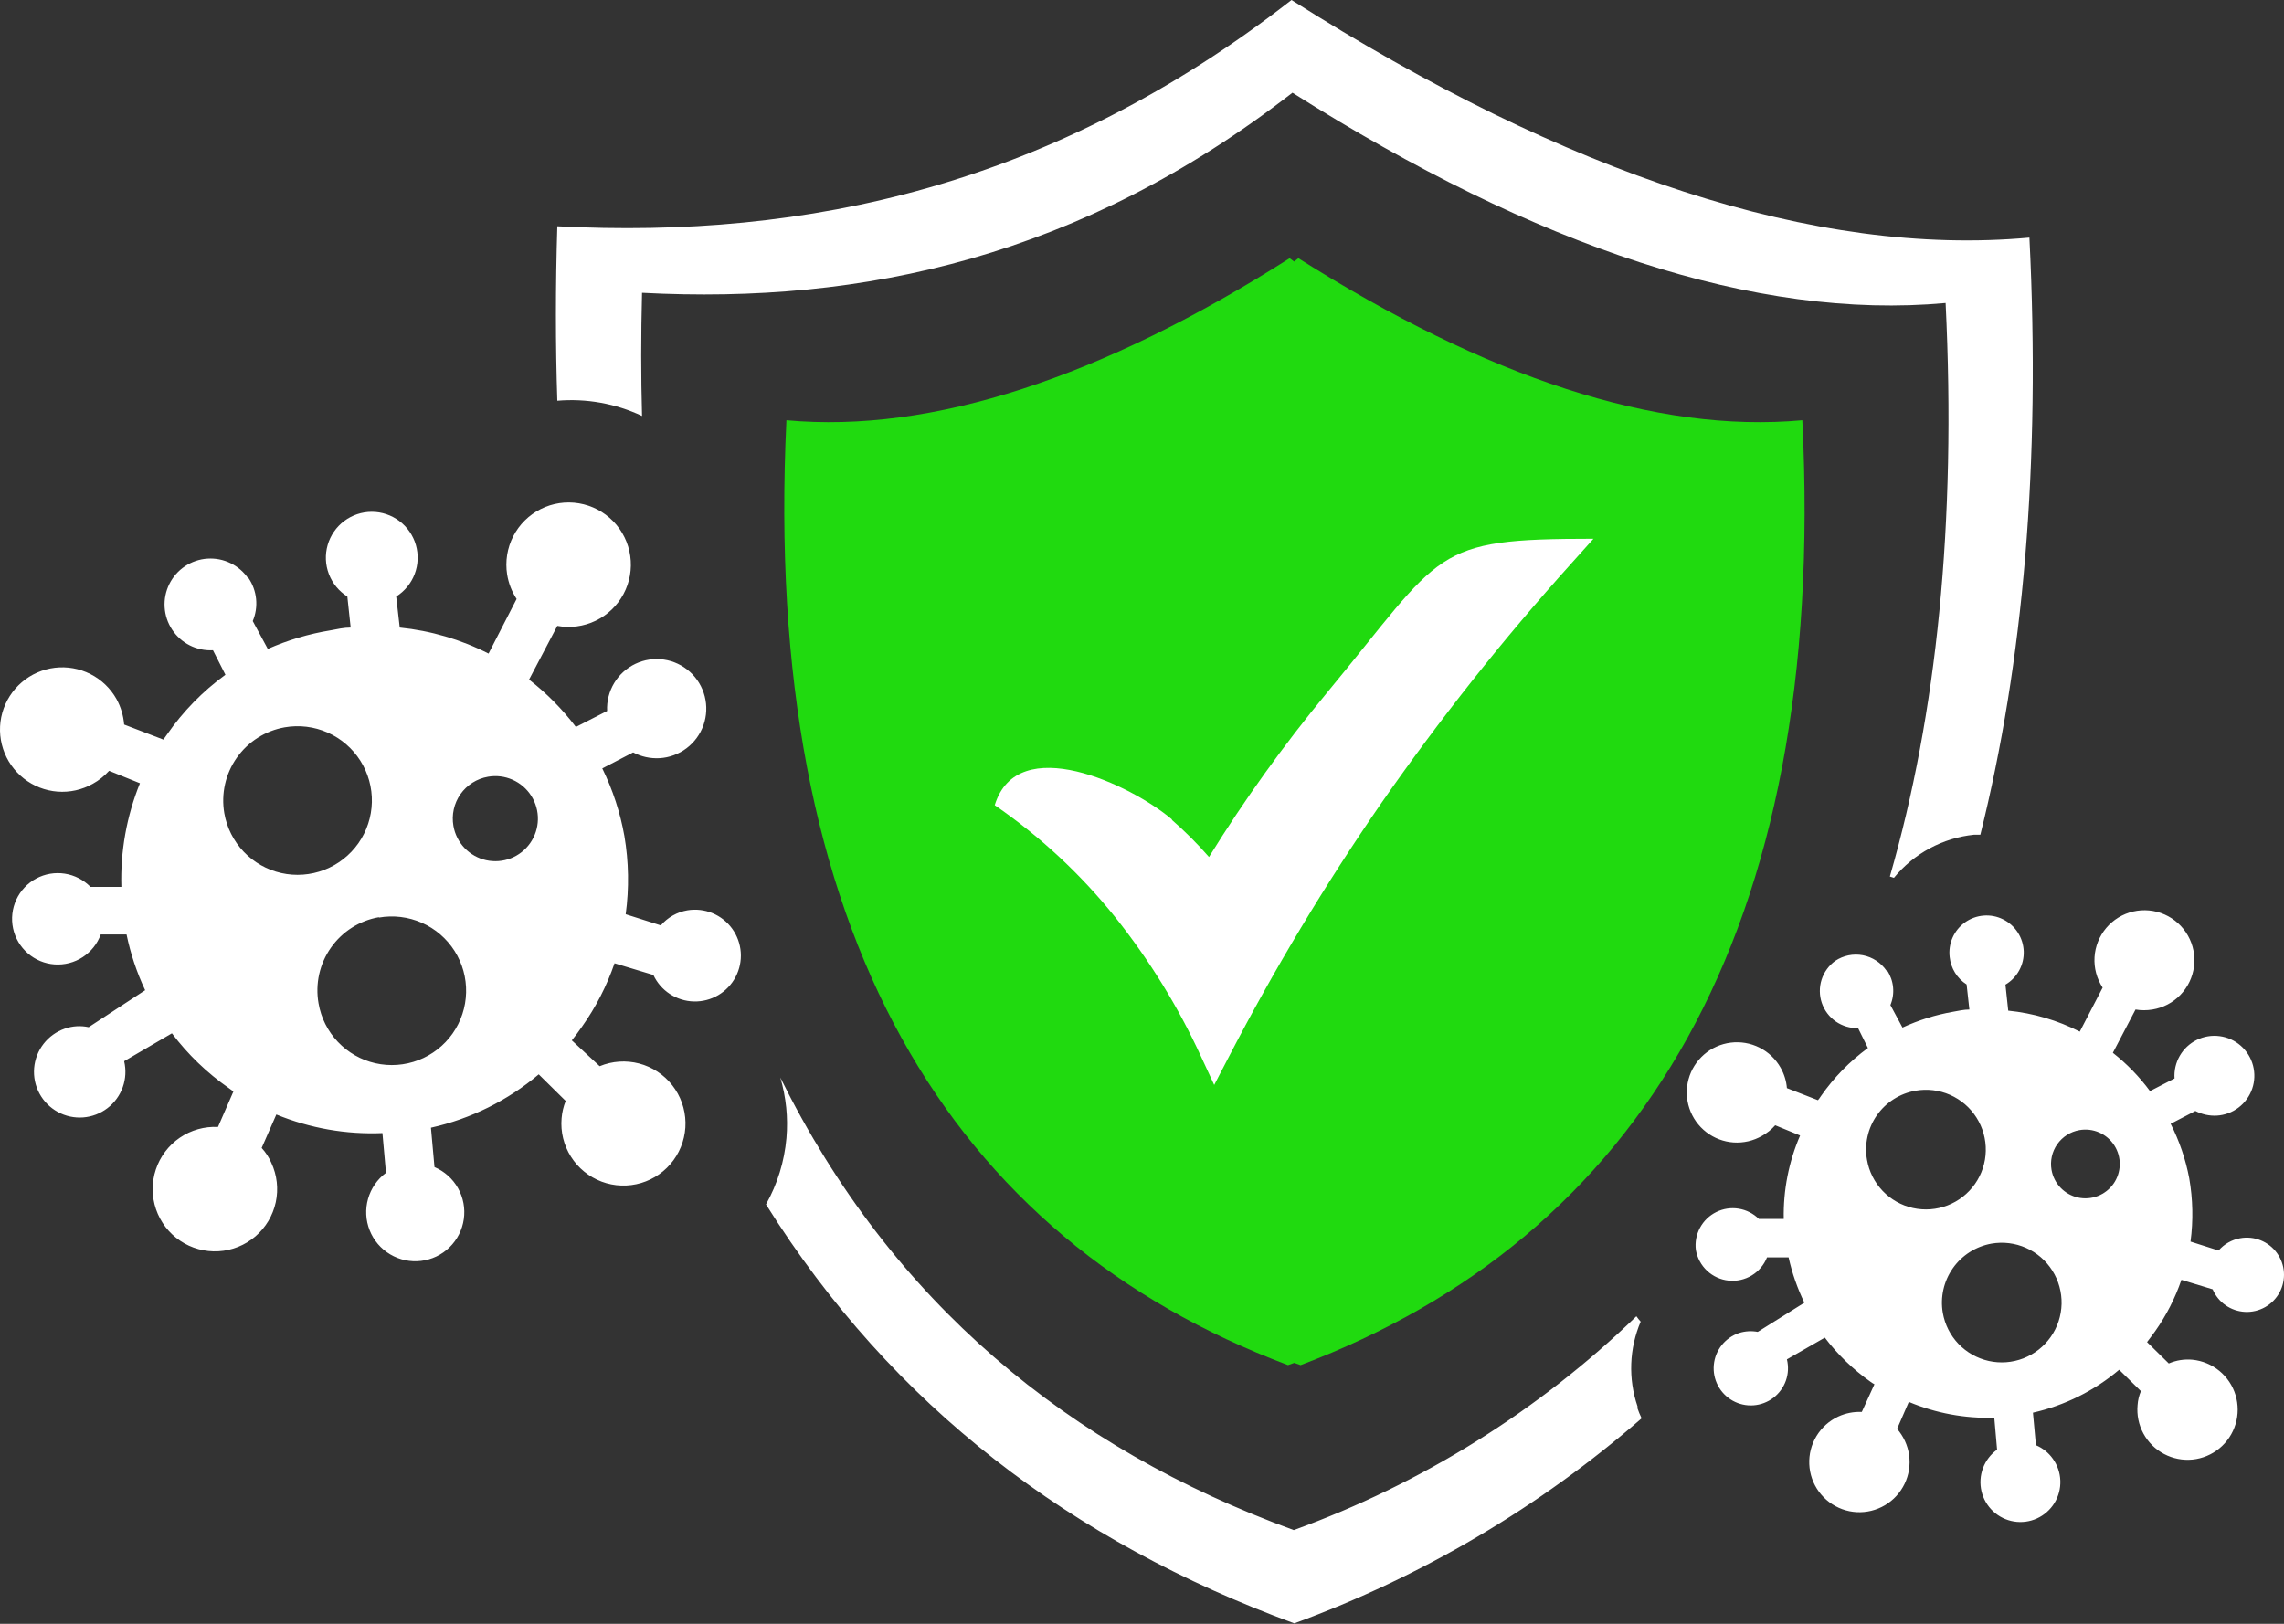 <svg width="135" height="96" viewBox="0 0 135 96" fill="none" xmlns="http://www.w3.org/2000/svg">
<rect x="0" y="0" width="135" height="96" fill="#333333" stroke="none"/>
<path fill-rule="evenodd" clip-rule="evenodd" d="M111.506 57.389C111.179 56.913 110.677 56.584 110.11 56.475C109.542 56.367 108.955 56.486 108.474 56.807C108.094 57.082 107.811 57.472 107.668 57.919C107.526 58.367 107.53 58.849 107.681 59.294C107.833 59.738 108.122 60.123 108.508 60.391C108.894 60.659 109.356 60.796 109.825 60.783L110.407 61.958C109.33 62.746 108.391 63.707 107.629 64.803C107.576 64.888 107.518 64.968 107.453 65.044L105.619 64.33C105.584 63.905 105.456 63.493 105.245 63.122C104.956 62.611 104.521 62.197 103.996 61.934C103.471 61.67 102.879 61.569 102.296 61.642C101.713 61.715 101.165 61.959 100.721 62.344C100.278 62.73 99.958 63.238 99.804 63.805C99.65 64.371 99.667 64.971 99.854 65.528C100.041 66.085 100.389 66.574 100.854 66.933C101.32 67.291 101.881 67.504 102.467 67.543C103.053 67.582 103.638 67.447 104.147 67.153C104.441 66.991 104.705 66.779 104.927 66.527L106.398 67.131C105.727 68.687 105.398 70.369 105.432 72.063H103.96C103.635 71.742 103.219 71.53 102.768 71.457C102.318 71.384 101.855 71.453 101.446 71.655C101.036 71.857 100.7 72.181 100.483 72.583C100.267 72.985 100.18 73.444 100.237 73.897C100.318 74.369 100.551 74.802 100.9 75.129C101.25 75.456 101.697 75.661 102.174 75.71C102.65 75.76 103.13 75.653 103.539 75.405C103.949 75.157 104.267 74.781 104.443 74.336H105.718C105.924 75.263 106.237 76.162 106.651 77.016L103.894 78.741C103.528 78.671 103.151 78.694 102.796 78.806C102.39 78.941 102.033 79.19 101.767 79.525C101.501 79.859 101.338 80.263 101.299 80.689C101.259 81.114 101.344 81.542 101.544 81.919C101.744 82.297 102.05 82.608 102.423 82.815C102.797 83.021 103.223 83.115 103.649 83.083C104.075 83.051 104.483 82.895 104.822 82.636C105.161 82.376 105.417 82.023 105.559 81.62C105.7 81.217 105.721 80.781 105.619 80.366L107.859 79.081C108.619 80.081 109.526 80.958 110.55 81.684C110.627 81.742 110.707 81.793 110.792 81.838L110.045 83.475C109.565 83.453 109.086 83.547 108.65 83.749C108.119 83.997 107.673 84.397 107.368 84.898C107.064 85.399 106.915 85.979 106.941 86.565C106.966 87.151 107.164 87.716 107.511 88.189C107.857 88.662 108.336 89.022 108.887 89.223C109.438 89.424 110.036 89.457 110.605 89.318C111.175 89.179 111.691 88.875 112.087 88.443C112.484 88.011 112.744 87.472 112.834 86.892C112.924 86.313 112.84 85.72 112.593 85.188C112.472 84.93 112.317 84.69 112.132 84.474L112.824 82.881C114.422 83.551 116.145 83.87 117.876 83.815L118.041 85.704C117.662 85.977 117.372 86.356 117.208 86.793C117.044 87.231 117.014 87.707 117.12 88.162C117.227 88.616 117.466 89.029 117.808 89.348C118.149 89.667 118.578 89.877 119.039 89.952C119.5 90.028 119.973 89.964 120.398 89.771C120.823 89.577 121.181 89.262 121.427 88.865C121.673 88.468 121.795 88.007 121.779 87.54C121.763 87.073 121.609 86.621 121.336 86.242C121.084 85.887 120.738 85.61 120.337 85.441L120.161 83.518C122.039 83.094 123.787 82.224 125.257 80.981L126.542 82.244C126.431 82.506 126.365 82.784 126.345 83.068C126.291 83.651 126.411 84.237 126.69 84.751C126.969 85.266 127.394 85.687 127.911 85.96C128.429 86.234 129.016 86.348 129.598 86.289C130.181 86.23 130.732 85.999 131.184 85.627C131.636 85.255 131.967 84.757 132.136 84.197C132.306 83.636 132.305 83.038 132.136 82.478C131.966 81.918 131.634 81.421 131.182 81.049C130.73 80.677 130.178 80.447 129.596 80.388C129.116 80.342 128.632 80.417 128.19 80.608L126.905 79.345C127.069 79.125 127.234 78.916 127.388 78.697C128.046 77.765 128.567 76.744 128.937 75.665L130.782 76.225C130.944 76.606 131.21 76.933 131.55 77.17C131.89 77.406 132.289 77.541 132.703 77.56C133.116 77.579 133.526 77.481 133.886 77.277C134.246 77.073 134.542 76.771 134.738 76.407C134.934 76.042 135.023 75.63 134.995 75.217C134.967 74.804 134.823 74.408 134.579 74.073C134.336 73.738 134.003 73.479 133.619 73.326C133.234 73.172 132.814 73.13 132.407 73.205C131.912 73.294 131.462 73.549 131.133 73.93L129.475 73.403C129.641 72.158 129.615 70.894 129.398 69.657C129.186 68.538 128.816 67.454 128.3 66.439L129.76 65.681C130.15 65.883 130.586 65.978 131.023 65.956C131.491 65.929 131.939 65.763 132.312 65.481C132.685 65.198 132.966 64.811 133.119 64.368C133.271 63.926 133.289 63.448 133.169 62.995C133.05 62.543 132.798 62.136 132.447 61.827C132.096 61.517 131.661 61.319 131.197 61.258C130.733 61.196 130.261 61.274 129.841 61.481C129.422 61.688 129.073 62.015 128.839 62.421C128.606 62.826 128.498 63.292 128.53 63.759L127.08 64.506C126.453 63.657 125.714 62.896 124.884 62.243L126.224 59.684C126.555 59.739 126.892 59.739 127.223 59.684C127.852 59.582 128.431 59.28 128.874 58.821C129.317 58.363 129.6 57.774 129.681 57.142C129.762 56.51 129.636 55.869 129.322 55.314C129.009 54.759 128.524 54.321 127.941 54.064C127.358 53.807 126.707 53.746 126.086 53.889C125.465 54.032 124.907 54.372 124.495 54.859C124.083 55.345 123.84 55.952 123.801 56.588C123.762 57.224 123.93 57.855 124.28 58.388L122.929 60.991C121.609 60.318 120.174 59.897 118.7 59.75L118.535 58.212C118.877 58.011 119.157 57.722 119.347 57.374C119.538 57.027 119.63 56.634 119.616 56.239C119.601 55.843 119.48 55.458 119.264 55.126C119.049 54.793 118.748 54.525 118.392 54.35C118.037 54.174 117.641 54.098 117.246 54.13C116.851 54.161 116.472 54.299 116.149 54.528C115.826 54.758 115.571 55.07 115.411 55.432C115.251 55.795 115.192 56.194 115.24 56.587C115.275 56.914 115.383 57.228 115.556 57.508C115.729 57.787 115.963 58.024 116.24 58.202L116.404 59.684C116.075 59.684 115.756 59.761 115.438 59.816C114.406 59.997 113.402 60.311 112.45 60.75L111.736 59.421C111.874 59.088 111.928 58.727 111.894 58.369C111.859 58.011 111.737 57.667 111.539 57.367L111.506 57.389ZM76.337 0C92.625 10.325 107.332 15.201 119.952 14.048C120.622 27.437 119.59 39.178 117.052 49.349H116.679C114.826 49.54 113.125 50.456 111.945 51.897L111.704 51.82C114.471 42.221 115.636 30.951 114.999 17.914C103.817 18.936 90.835 14.619 76.392 5.481C63.914 15.168 51.042 18.002 37.949 17.31C37.883 19.814 37.883 22.242 37.949 24.592C36.388 23.856 34.661 23.546 32.941 23.691C32.831 20.374 32.831 16.936 32.941 13.378C47.703 14.147 62.245 10.983 76.337 0ZM97.062 83.826C91.01 89.099 84.041 93.217 76.501 95.974C63.387 91.163 52.766 83.167 45.275 71.206C45.952 69.999 46.363 68.663 46.484 67.285V67.285C46.588 66.079 46.465 64.865 46.121 63.704C52.711 77.005 63.167 85.605 76.469 90.46C84.034 87.718 90.935 83.41 96.722 77.818C96.8 77.929 96.885 78.035 96.975 78.136C96.297 79.726 96.231 81.51 96.788 83.145V83.266C96.855 83.456 96.932 83.643 97.019 83.826H97.062ZM14.686 34.214C14.421 33.821 14.056 33.504 13.63 33.296C13.204 33.088 12.731 32.995 12.257 33.027C11.784 33.058 11.327 33.214 10.933 33.477C10.538 33.74 10.22 34.103 10.009 34.528C9.798 34.953 9.702 35.425 9.731 35.899C9.76 36.373 9.913 36.83 10.174 37.226C10.435 37.622 10.795 37.943 11.219 38.156C11.643 38.37 12.115 38.468 12.588 38.442L13.324 39.892C11.986 40.866 10.82 42.058 9.876 43.418L9.656 43.725L7.338 42.836C7.295 42.308 7.142 41.795 6.888 41.331C6.532 40.696 5.995 40.181 5.347 39.852C4.698 39.522 3.966 39.392 3.243 39.478C2.52 39.565 1.839 39.863 1.287 40.337C0.734 40.81 0.334 41.437 0.137 42.137C-0.06 42.838 -0.044 43.581 0.182 44.273C0.407 44.965 0.833 45.575 1.406 46.024C1.978 46.474 2.67 46.744 3.396 46.8C4.122 46.856 4.848 46.696 5.482 46.339C5.845 46.139 6.171 45.879 6.449 45.571L8.272 46.306C7.485 48.251 7.111 50.338 7.174 52.435H5.35C4.941 52.016 4.407 51.74 3.827 51.651C3.248 51.562 2.656 51.663 2.139 51.94C1.623 52.217 1.21 52.655 0.964 53.187C0.718 53.719 0.651 54.316 0.774 54.889C0.897 55.462 1.204 55.98 1.646 56.363C2.089 56.747 2.645 56.977 3.23 57.017C3.814 57.057 4.396 56.907 4.888 56.587C5.379 56.268 5.754 55.798 5.955 55.247H7.481C7.716 56.385 8.085 57.491 8.58 58.542L5.241 60.728C4.769 60.625 4.279 60.656 3.824 60.816C3.33 60.987 2.896 61.299 2.576 61.712C2.255 62.125 2.062 62.623 2.018 63.144C1.975 63.665 2.084 64.188 2.332 64.648C2.58 65.109 2.956 65.487 3.415 65.738C3.873 65.989 4.395 66.102 4.917 66.062C5.438 66.022 5.937 65.832 6.352 65.514C6.768 65.196 7.082 64.765 7.257 64.272C7.432 63.779 7.46 63.246 7.338 62.738L10.161 61.09C11.101 62.336 12.232 63.426 13.511 64.319L13.797 64.528L12.885 66.626C12.082 66.586 11.288 66.81 10.624 67.264C9.961 67.719 9.464 68.377 9.211 69.141C8.957 69.904 8.961 70.729 9.221 71.49C9.48 72.251 9.982 72.905 10.649 73.354C11.317 73.803 12.112 74.02 12.915 73.974C13.718 73.928 14.483 73.62 15.094 73.097C15.705 72.574 16.128 71.866 16.299 71.08C16.469 70.294 16.377 69.474 16.037 68.746C15.897 68.423 15.704 68.126 15.466 67.867L16.334 65.89C18.321 66.704 20.46 67.079 22.605 66.988L22.814 69.339C22.301 69.72 21.929 70.26 21.755 70.874C21.58 71.489 21.614 72.144 21.85 72.738C22.086 73.332 22.512 73.831 23.061 74.157C23.61 74.484 24.252 74.621 24.886 74.545C25.521 74.47 26.112 74.187 26.57 73.741C27.027 73.294 27.324 72.71 27.414 72.077C27.505 71.445 27.384 70.8 27.071 70.243C26.757 69.686 26.269 69.249 25.681 68.998L25.472 66.67C27.819 66.148 30.005 65.067 31.843 63.517L33.435 65.088C33.305 65.415 33.223 65.759 33.194 66.11C33.125 66.907 33.319 67.705 33.746 68.382C34.174 69.059 34.811 69.577 35.56 69.859C36.31 70.14 37.13 70.168 37.898 69.939C38.665 69.71 39.336 69.237 39.809 68.591C40.281 67.945 40.53 67.162 40.517 66.362C40.503 65.561 40.228 64.787 39.734 64.158C39.239 63.529 38.553 63.078 37.778 62.875C37.004 62.672 36.185 62.728 35.445 63.034L33.798 61.508C34.006 61.244 34.215 60.969 34.402 60.695C35.218 59.545 35.866 58.283 36.324 56.949L38.619 57.641C38.833 58.099 39.17 58.489 39.593 58.765C40.016 59.042 40.508 59.195 41.013 59.207C41.519 59.219 42.017 59.09 42.453 58.834C42.889 58.577 43.244 58.205 43.479 57.757C43.714 57.31 43.82 56.806 43.784 56.302C43.748 55.798 43.572 55.314 43.276 54.904C42.98 54.495 42.575 54.176 42.107 53.984C41.64 53.793 41.128 53.736 40.629 53.819C40.018 53.923 39.462 54.238 39.059 54.709L36.983 54.05C37.191 52.513 37.165 50.954 36.906 49.426C36.659 48.039 36.219 46.693 35.599 45.428L37.422 44.483C37.902 44.736 38.441 44.854 38.982 44.824C39.56 44.791 40.115 44.587 40.577 44.239C41.04 43.891 41.389 43.414 41.581 42.868C41.772 42.322 41.798 41.732 41.655 41.171C41.512 40.61 41.206 40.104 40.776 39.717C40.346 39.33 39.812 39.078 39.239 38.994C38.666 38.91 38.082 38.998 37.559 39.245C37.035 39.493 36.597 39.89 36.3 40.386C36.002 40.883 35.857 41.456 35.885 42.034L34.039 42.978C33.242 41.929 32.312 40.987 31.271 40.178L32.941 37.003C33.709 37.145 34.502 37.039 35.206 36.7C35.91 36.361 36.487 35.807 36.855 35.118C37.223 34.429 37.362 33.641 37.252 32.868C37.143 32.094 36.79 31.376 36.244 30.817C35.699 30.258 34.99 29.886 34.22 29.757C33.45 29.627 32.658 29.746 31.96 30.096C31.262 30.446 30.693 31.01 30.336 31.704C29.98 32.399 29.853 33.19 29.975 33.961C30.058 34.478 30.249 34.972 30.535 35.411L28.877 38.64C27.238 37.806 25.457 37.285 23.627 37.102L23.418 35.268C23.916 34.955 24.299 34.488 24.509 33.938C24.718 33.388 24.744 32.785 24.581 32.22C24.418 31.654 24.075 31.157 23.605 30.804C23.135 30.45 22.562 30.259 21.974 30.259C21.386 30.259 20.813 30.45 20.343 30.804C19.873 31.157 19.53 31.654 19.367 32.22C19.204 32.785 19.229 33.388 19.439 33.938C19.649 34.488 20.032 34.955 20.53 35.268L20.727 37.102C20.332 37.102 19.936 37.19 19.53 37.267C18.255 37.475 17.011 37.844 15.829 38.365L14.939 36.718C15.113 36.306 15.181 35.857 15.137 35.412C15.093 34.967 14.938 34.54 14.686 34.17V34.214ZM16.828 43C17.684 42.85 18.566 42.957 19.362 43.308C20.157 43.659 20.831 44.238 21.297 44.972C21.763 45.706 22.001 46.562 21.98 47.431C21.959 48.301 21.681 49.144 21.181 49.855C20.681 50.566 19.981 51.113 19.17 51.426C18.359 51.739 17.473 51.805 16.625 51.614C15.776 51.423 15.004 50.985 14.404 50.355C13.805 49.725 13.406 48.931 13.258 48.075C13.061 46.929 13.325 45.751 13.995 44.8C14.664 43.849 15.683 43.202 16.828 43V43ZM22.397 54.247C23.254 54.097 24.136 54.204 24.932 54.555C25.728 54.906 26.402 55.486 26.868 56.22C27.334 56.955 27.572 57.811 27.55 58.681C27.529 59.551 27.25 60.395 26.749 61.106C26.248 61.817 25.547 62.363 24.735 62.675C23.922 62.987 23.036 63.051 22.188 62.859C21.339 62.667 20.567 62.227 19.968 61.595C19.37 60.964 18.973 60.169 18.827 59.311C18.626 58.163 18.889 56.983 19.559 56.029C20.228 55.075 21.249 54.426 22.397 54.225V54.247ZM28.844 45.922C29.334 45.836 29.839 45.897 30.294 46.098C30.749 46.299 31.134 46.63 31.401 47.05C31.668 47.47 31.805 47.959 31.793 48.457C31.782 48.954 31.623 49.437 31.337 49.844C31.052 50.252 30.651 50.565 30.188 50.745C29.724 50.924 29.217 50.962 28.731 50.854C28.246 50.746 27.803 50.496 27.459 50.136C27.116 49.776 26.887 49.323 26.801 48.833C26.743 48.507 26.749 48.173 26.821 47.851C26.892 47.528 27.026 47.222 27.216 46.952C27.406 46.681 27.648 46.451 27.927 46.274C28.207 46.097 28.518 45.978 28.844 45.922V45.922ZM113.219 64.484C113.909 64.362 114.619 64.447 115.26 64.728C115.901 65.01 116.444 65.475 116.82 66.066C117.196 66.656 117.389 67.345 117.373 68.045C117.358 68.745 117.135 69.424 116.733 69.998C116.33 70.571 115.767 71.012 115.114 71.264C114.461 71.517 113.748 71.57 113.065 71.418C112.382 71.265 111.759 70.912 111.276 70.406C110.794 69.899 110.472 69.26 110.353 68.57C110.272 68.113 110.282 67.645 110.383 67.193C110.483 66.74 110.672 66.312 110.938 65.932C111.205 65.553 111.543 65.23 111.935 64.981C112.326 64.733 112.763 64.564 113.219 64.484V64.484ZM117.711 73.523C118.4 73.404 119.109 73.491 119.749 73.774C120.388 74.057 120.929 74.523 121.304 75.114C121.678 75.704 121.869 76.392 121.853 77.091C121.836 77.79 121.613 78.469 121.211 79.041C120.809 79.613 120.247 80.053 119.595 80.306C118.943 80.558 118.231 80.612 117.548 80.46C116.866 80.308 116.244 79.957 115.76 79.452C115.277 78.946 114.955 78.309 114.834 77.62C114.674 76.696 114.887 75.746 115.427 74.978C115.966 74.21 116.788 73.687 117.711 73.523V73.523ZM122.907 66.813C123.303 66.743 123.71 66.791 124.078 66.953C124.447 67.115 124.758 67.382 124.974 67.722C125.19 68.061 125.301 68.456 125.292 68.858C125.283 69.26 125.155 69.65 124.925 69.98C124.694 70.309 124.371 70.562 123.996 70.708C123.621 70.853 123.211 70.884 122.819 70.797C122.426 70.709 122.069 70.507 121.791 70.217C121.513 69.926 121.328 69.559 121.259 69.163C121.167 68.633 121.288 68.088 121.597 67.647C121.906 67.207 122.377 66.906 122.907 66.813V66.813Z" fill="white"/>
<path fill-rule="evenodd" clip-rule="evenodd" d="M76.743 15.267C87.858 22.307 97.886 25.635 106.53 24.844C108.035 55.258 96.81 73.172 76.875 80.706L76.501 80.574L76.128 80.706C56.215 73.216 45.023 55.258 46.483 24.844C55.094 25.635 65.155 22.307 76.227 15.267L76.49 15.464L76.743 15.267Z" fill="#20DA0F"/>
<path d="M69.263 48.47C70.045 49.151 70.779 49.885 71.46 50.666C73.553 47.282 75.876 44.045 78.413 40.979C85.376 32.566 84.563 31.852 94.185 31.852L92.856 33.334C88.83 37.807 85.088 42.529 81.653 47.47C78.321 52.297 75.298 57.33 72.602 62.539L71.768 64.143L71.01 62.507C69.65 59.536 67.931 56.744 65.891 54.192C63.858 51.663 61.468 49.443 58.796 47.602C60.136 43.209 66.858 46.394 69.274 48.448L69.263 48.47Z" fill="white"/>
</svg>
